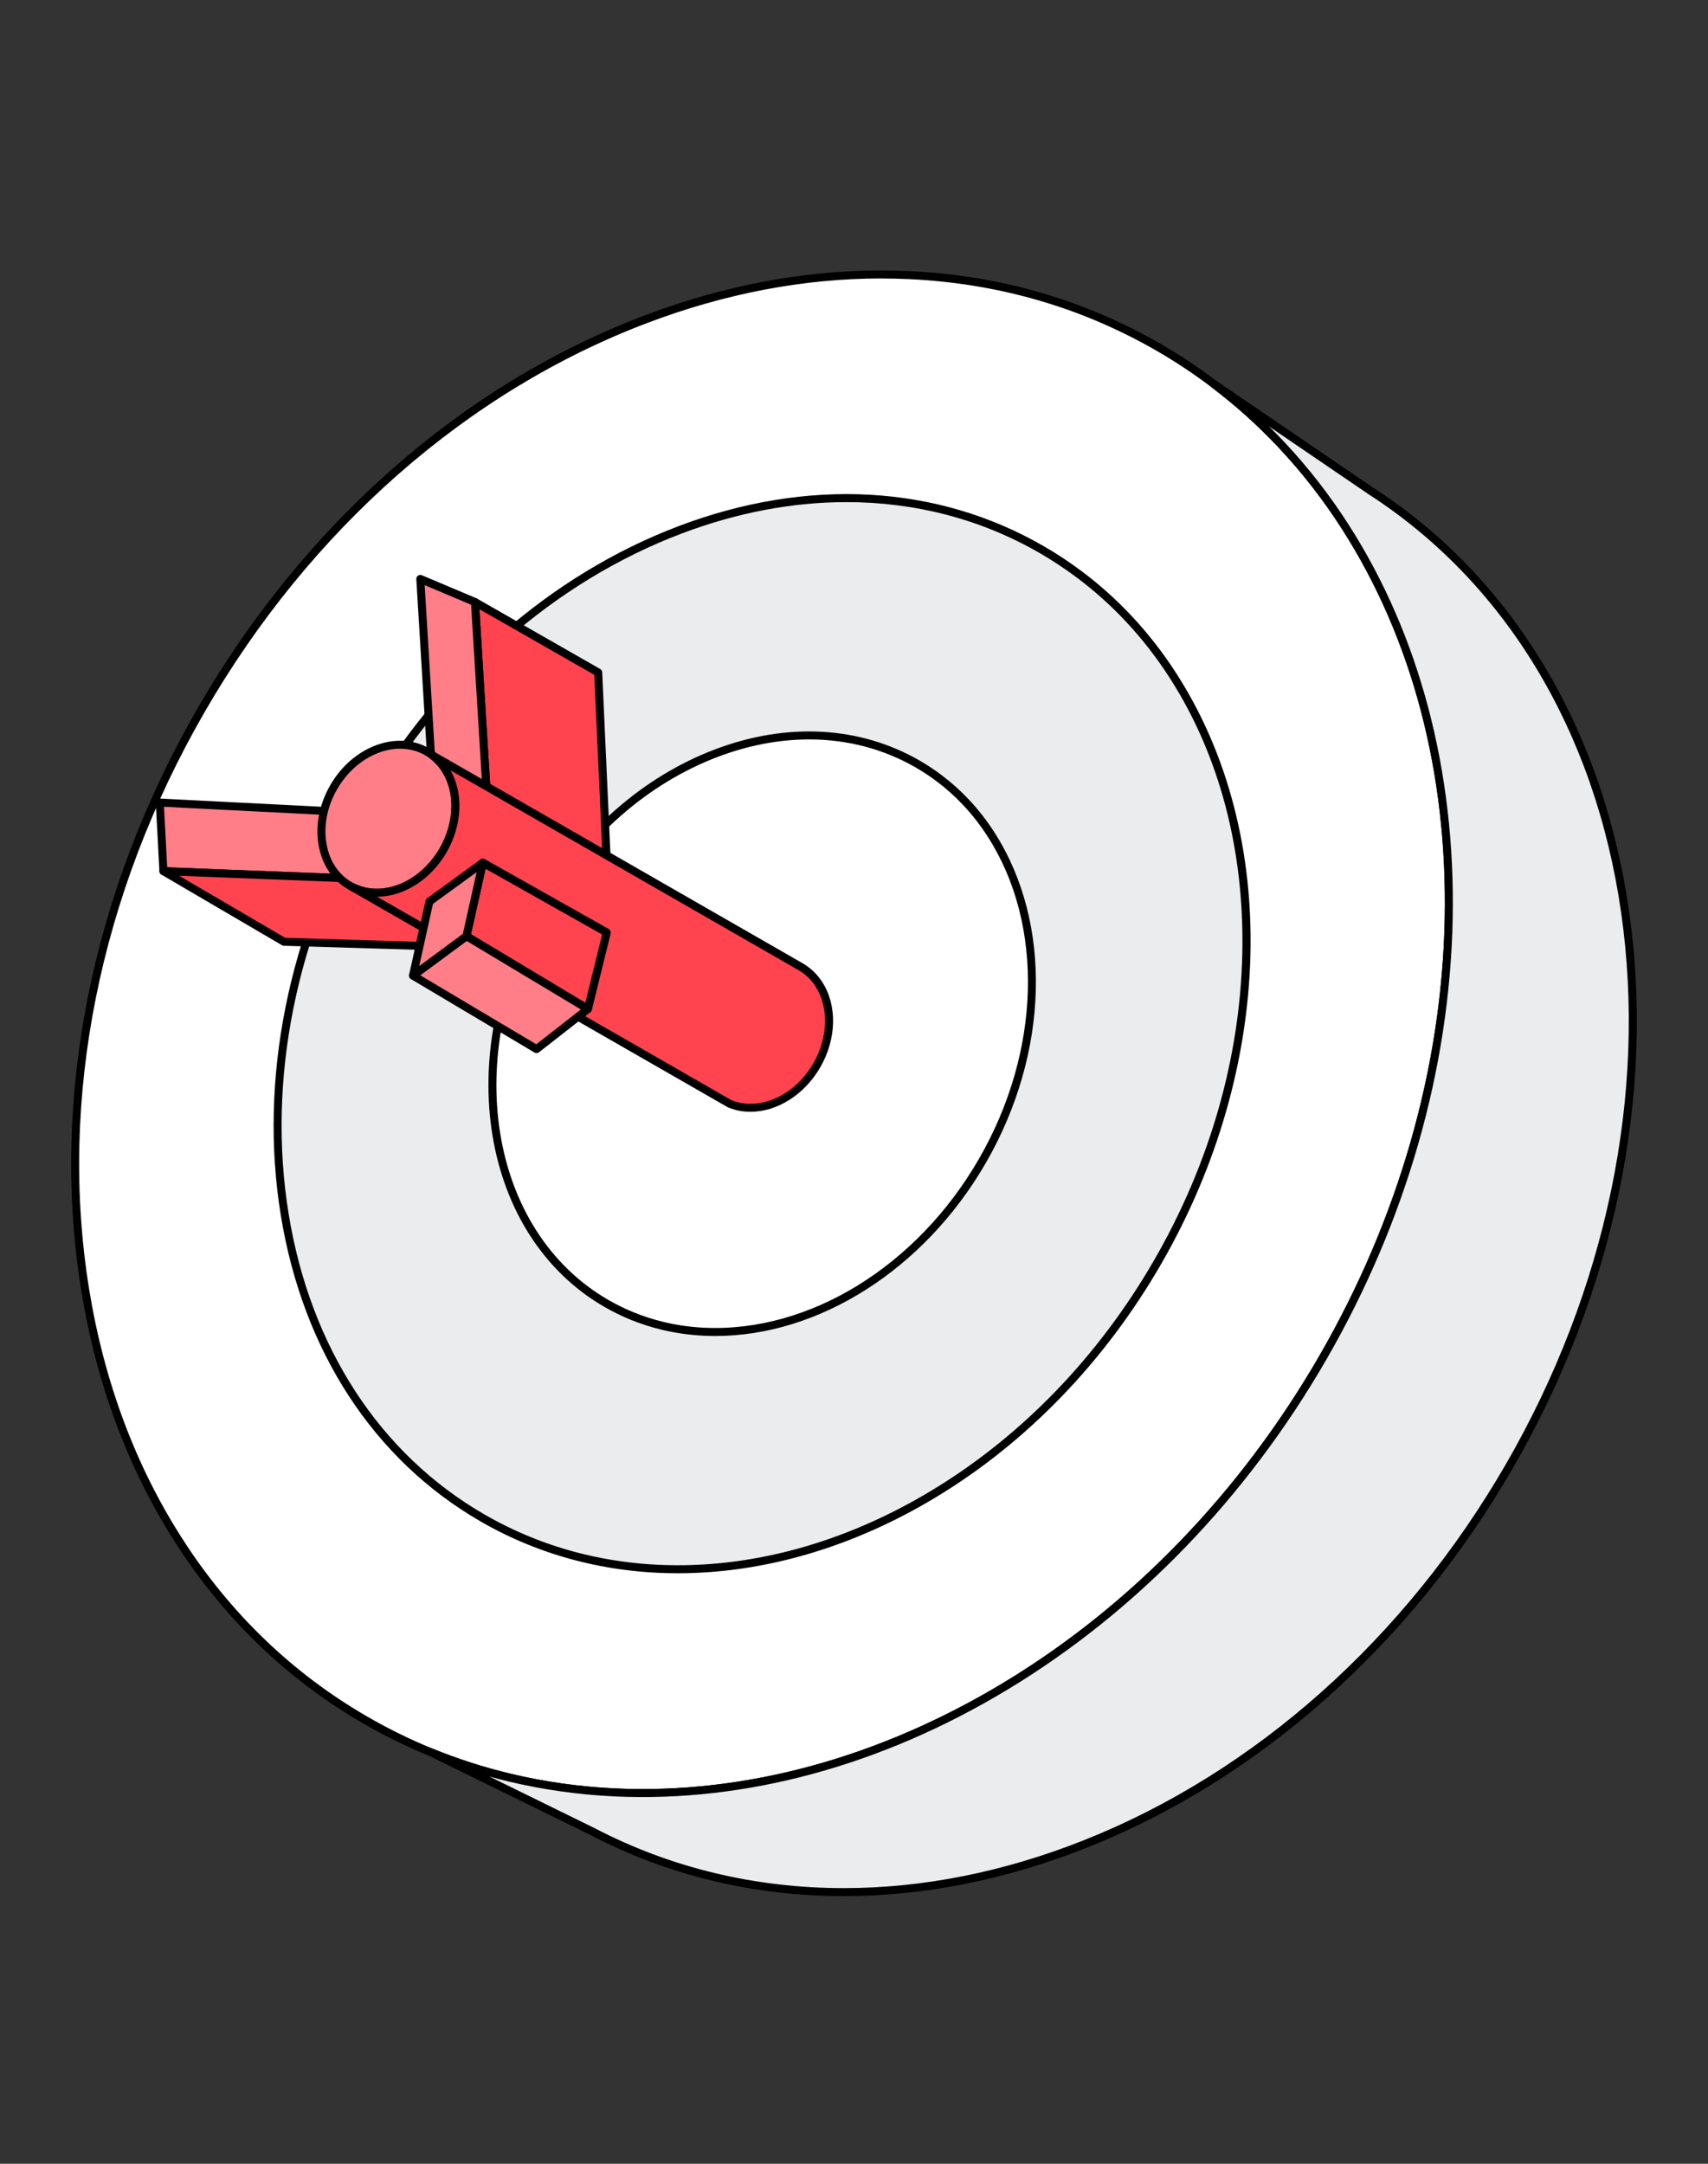 <svg width="120" height="152" viewBox="0 0 120 152" fill="none" xmlns="http://www.w3.org/2000/svg">
<rect x="0" y="0" width="120" height="152" fill="#333333" stroke="none"/>
<g id="illustration / deriv / light / mission" clip-path="url(#clip0_2614_349)">
<g id="Mission">
<g id="Group">
<g id="Group_2">
<path id="Vector" d="M92.942 95.368C81.401 115.357 61.564 126.769 43.186 125.911C40.68 125.794 38.203 125.448 35.777 124.866C33.908 124.418 32.071 123.828 30.274 123.093C28.714 122.455 27.185 121.707 25.695 120.848C3.934 108.283 -1.24 76.505 14.137 49.87C29.515 23.234 59.624 11.826 81.384 24.389C82.74 25.173 84.033 26.03 85.26 26.96C86.974 28.253 88.562 29.682 90.017 31.23C91.7 33.017 93.208 34.962 94.536 37.04C104.448 52.527 104.475 75.393 92.942 95.368Z" fill="white"/>
<path id="Vector_2" d="M45.15 126.239C44.489 126.239 43.831 126.223 43.174 126.192C40.636 126.073 38.124 125.718 35.712 125.139C33.822 124.686 31.957 124.085 30.168 123.354C28.595 122.711 27.043 121.95 25.557 121.092C20.198 117.998 15.742 113.713 12.311 108.355C9.001 103.184 6.781 97.237 5.713 90.681C3.52 77.211 6.425 62.669 13.895 49.731C21.365 36.791 32.507 27.003 45.268 22.167C51.48 19.814 57.74 18.763 63.872 19.045C70.228 19.337 76.166 21.052 81.525 24.146C82.883 24.931 84.198 25.803 85.43 26.737C87.139 28.025 88.75 29.473 90.222 31.04C91.898 32.818 93.428 34.786 94.773 36.889C99.741 44.651 102.261 54.209 102.062 64.527C101.858 75.091 98.788 85.804 93.185 95.509C87.578 105.221 79.827 113.24 70.772 118.7C62.558 123.651 53.742 126.24 45.15 126.24V126.239ZM61.924 19.561C56.485 19.561 50.959 20.611 45.468 22.692C32.826 27.482 21.786 37.183 14.382 50.01C6.976 62.836 4.094 77.248 6.267 90.59C7.323 97.07 9.515 102.946 12.784 108.051C16.166 113.333 20.557 117.557 25.837 120.605C27.302 121.45 28.83 122.2 30.382 122.833C32.145 123.554 33.983 124.147 35.844 124.593C38.222 125.165 40.699 125.514 43.202 125.632C52.3 126.057 61.736 123.493 70.486 118.218C79.46 112.808 87.141 104.858 92.702 95.228C98.257 85.606 101.301 74.986 101.503 64.517C101.7 54.31 99.21 44.861 94.303 37.193C92.977 35.119 91.468 33.179 89.816 31.424C88.366 29.881 86.778 28.455 85.095 27.186C83.88 26.266 82.586 25.407 81.247 24.635C75.967 21.587 70.114 19.896 63.85 19.608C63.21 19.578 62.568 19.564 61.925 19.564L61.924 19.561Z" fill="black"/>
</g>
<g id="Group_3">
<path id="Vector_3" d="M81.329 88.663C73.19 102.76 59.199 110.81 46.238 110.205C44.471 110.122 42.723 109.878 41.013 109.468C39.695 109.152 38.399 108.737 37.131 108.217C36.031 107.768 34.953 107.24 33.903 106.634C18.555 97.772 14.905 75.36 25.75 56.575C36.597 37.789 57.83 29.744 73.177 38.604C74.133 39.157 75.046 39.761 75.91 40.416C77.119 41.329 78.24 42.337 79.264 43.427C80.452 44.688 81.515 46.06 82.451 47.524C89.442 58.447 89.461 74.574 81.328 88.661L81.329 88.663Z" fill="#EBECEE"/>
<path id="Vector_4" d="M47.624 110.518C47.157 110.518 46.691 110.507 46.226 110.486C44.43 110.402 42.654 110.15 40.947 109.74C39.611 109.42 38.291 108.995 37.025 108.477C35.912 108.022 34.814 107.483 33.762 106.876C26.266 102.548 21.28 94.91 19.728 85.371C18.178 75.852 20.23 65.576 25.509 56.434C30.786 47.293 38.66 40.377 47.679 36.959C56.717 33.535 65.824 34.032 73.32 38.361C74.282 38.915 75.212 39.533 76.083 40.193C77.292 41.104 78.432 42.129 79.472 43.236C80.657 44.494 81.741 45.887 82.691 47.375C89.975 58.753 89.535 75.014 81.574 88.803C77.612 95.665 72.137 101.33 65.738 105.188C59.932 108.687 53.7 110.517 47.624 110.517V110.518ZM59.471 35.272C55.688 35.272 51.777 36.008 47.875 37.485C38.978 40.857 31.206 47.685 25.993 56.715C20.781 65.745 18.751 75.889 20.281 85.281C21.807 94.651 26.694 102.148 34.043 106.391C35.072 106.984 36.147 107.511 37.238 107.957C38.478 108.464 39.769 108.881 41.079 109.194C42.753 109.596 44.493 109.841 46.252 109.924C52.653 110.223 59.292 108.419 65.448 104.707C71.765 100.899 77.173 95.303 81.087 88.522C84.998 81.749 87.14 74.272 87.283 66.903C87.422 59.721 85.67 53.072 82.218 47.678C81.286 46.219 80.225 44.855 79.064 43.622C78.044 42.537 76.928 41.535 75.745 40.642C74.891 39.995 73.98 39.391 73.04 38.848C68.921 36.47 64.301 35.272 59.474 35.272H59.471Z" fill="black"/>
</g>
<g id="Group_4">
<path id="Vector_5" d="M69.017 81.555C64.484 89.406 56.693 93.889 49.474 93.552C48.49 93.506 47.517 93.37 46.564 93.141C45.83 92.965 45.108 92.734 44.402 92.445C43.79 92.195 43.189 91.9 42.604 91.563C34.056 86.628 32.024 74.147 38.063 63.683C44.104 53.222 55.931 48.741 64.477 53.675C65.009 53.983 65.518 54.32 65.999 54.685C66.673 55.193 67.296 55.754 67.868 56.362C68.529 57.064 69.121 57.828 69.642 58.644C73.535 64.727 73.546 73.709 69.016 81.553L69.017 81.555Z" fill="white"/>
<path id="Vector_6" d="M50.251 93.85C49.987 93.85 49.724 93.844 49.46 93.832C48.452 93.784 47.456 93.643 46.498 93.413C45.748 93.233 45.007 92.995 44.295 92.704C43.671 92.449 43.054 92.147 42.463 91.806C33.796 86.801 31.712 74.123 37.821 63.543C40.774 58.427 45.181 54.557 50.231 52.643C55.3 50.723 60.409 51.002 64.618 53.432C65.158 53.744 65.679 54.091 66.169 54.461C66.847 54.974 67.489 55.548 68.073 56.17C68.738 56.876 69.346 57.658 69.879 58.493C73.96 64.868 73.718 73.977 69.26 81.695C64.955 89.152 57.563 93.851 50.251 93.851V93.85ZM56.843 51.944C54.751 51.944 52.588 52.351 50.43 53.168C45.501 55.036 41.196 58.82 38.308 63.824C32.354 74.135 34.345 86.47 42.745 91.319C43.314 91.647 43.908 91.938 44.51 92.183C45.195 92.464 45.908 92.693 46.631 92.867C47.555 93.089 48.517 93.225 49.49 93.27C56.85 93.615 64.42 88.959 68.776 81.413C73.129 73.874 73.378 64.995 69.409 58.794C68.894 57.988 68.308 57.234 67.667 56.553C67.104 55.954 66.488 55.401 65.834 54.908C65.362 54.551 64.859 54.217 64.34 53.917C62.066 52.604 59.513 51.943 56.846 51.943L56.843 51.944Z" fill="black"/>
</g>
<g id="Group_5">
<path id="Vector_7" d="M34.179 55.474L33.369 42.29L42.028 47.24L42.628 60.466L34.179 55.474Z" fill="#FF444F"/>
<path id="Vector_8" d="M42.628 60.747C42.578 60.747 42.529 60.734 42.484 60.708L34.036 55.715C33.956 55.668 33.904 55.584 33.898 55.491L33.088 42.307C33.083 42.205 33.133 42.106 33.22 42.052C33.307 41.997 33.418 41.995 33.508 42.046L42.169 46.996C42.251 47.044 42.305 47.131 42.31 47.228L42.908 60.455C42.913 60.557 42.861 60.656 42.772 60.708C42.727 60.734 42.678 60.748 42.628 60.748V60.747ZM34.45 55.308L42.323 59.961L41.754 47.407L33.679 42.793L34.449 55.31L34.45 55.308Z" fill="black"/>
</g>
<g id="Group_6">
<path id="Vector_9" d="M25.774 61.752L11.48 61.197L11.225 56.377L24.622 57.059L25.774 61.752Z" fill="#FF7E88"/>
<path id="Vector_10" d="M25.774 62.033C25.774 62.033 25.767 62.033 25.763 62.033L11.47 61.478C11.326 61.472 11.209 61.357 11.201 61.213L10.945 56.392C10.941 56.312 10.97 56.235 11.027 56.178C11.083 56.122 11.16 56.093 11.24 56.097L24.637 56.779C24.761 56.785 24.866 56.872 24.895 56.993L26.048 61.686C26.069 61.772 26.048 61.861 25.993 61.93C25.94 61.996 25.86 62.034 25.776 62.034L25.774 62.033ZM11.747 60.926L25.412 61.457L24.398 57.328L11.521 56.673L11.747 60.928V60.926Z" fill="black"/>
</g>
<g id="Group_7">
<path id="Vector_11" d="M33.369 42.29L29.528 40.669L30.296 53.341L34.179 55.474L33.369 42.29Z" fill="#FF7E88"/>
<path id="Vector_12" d="M34.179 55.755C34.133 55.755 34.087 55.743 34.044 55.719L30.161 53.586C30.077 53.539 30.022 53.452 30.017 53.357L29.249 40.684C29.243 40.587 29.288 40.495 29.367 40.438C29.445 40.382 29.549 40.371 29.638 40.409L33.477 42.03C33.575 42.072 33.642 42.165 33.648 42.272L34.459 55.456C34.464 55.558 34.415 55.655 34.328 55.71C34.282 55.739 34.23 55.753 34.178 55.753L34.179 55.755ZM30.567 53.17L33.867 54.984L33.098 42.482L29.836 41.105L30.567 53.172V53.17Z" fill="black"/>
</g>
<g id="Group_8">
<path id="Vector_13" d="M106.052 102.977C91.322 128.489 62.785 139.723 41.613 128.655L30.274 123.093C32.071 123.828 33.908 124.418 35.777 124.866C38.203 125.448 40.681 125.794 43.187 125.912C61.565 126.769 81.401 115.357 92.942 95.368C104.475 75.393 104.448 52.527 94.536 37.04C93.208 34.962 91.7 33.018 90.017 31.23C88.562 29.682 86.975 28.253 85.26 26.96L96.247 34.444C116.268 47.308 120.739 77.538 106.052 102.977Z" fill="#EBECEE"/>
<path id="Vector_14" d="M59.282 133.198C52.998 133.198 46.954 131.764 41.483 128.905L30.151 123.345C30.015 123.278 29.956 123.116 30.02 122.977C30.083 122.838 30.241 122.775 30.382 122.833C32.144 123.554 33.983 124.147 35.844 124.593C38.222 125.165 40.699 125.514 43.202 125.632C52.3 126.058 61.736 123.493 70.486 118.218C79.46 112.808 87.141 104.858 92.702 95.229C98.257 85.606 101.301 74.986 101.503 64.518C101.7 54.31 99.21 44.861 94.303 37.193C92.977 35.119 91.468 33.179 89.816 31.424C88.366 29.881 86.778 28.455 85.095 27.186C85.03 27.137 84.989 27.062 84.984 26.981C84.978 26.899 85.008 26.821 85.065 26.763C85.161 26.668 85.312 26.652 85.423 26.728L96.41 34.214C96.417 34.218 96.424 34.224 96.431 34.229C106.185 40.509 112.582 51.064 114.447 63.956C116.314 76.876 113.42 90.784 106.299 103.118C99.154 115.492 88.522 124.965 76.356 129.796C70.636 132.066 64.866 133.199 59.285 133.199L59.282 133.198ZM34.38 124.794L41.736 128.403C47.127 131.222 53.088 132.635 59.283 132.636C64.796 132.636 70.493 131.517 76.145 129.274C88.193 124.491 98.728 115.102 105.809 102.838C112.867 90.611 115.737 76.832 113.887 64.036C112.045 51.294 105.726 40.869 96.095 34.683C96.084 34.675 96.073 34.667 96.063 34.659L89.165 29.959C89.524 30.312 89.876 30.673 90.222 31.04C91.898 32.818 93.428 34.786 94.773 36.889C99.741 44.651 102.261 54.209 102.062 64.527C101.858 75.091 98.788 85.804 93.185 95.509C87.578 105.221 79.827 113.24 70.772 118.7C61.927 124.033 52.383 126.623 43.172 126.194C40.634 126.074 38.123 125.719 35.711 125.141C35.266 125.034 34.821 124.919 34.379 124.795L34.38 124.794Z" fill="black"/>
</g>
<g id="Group_9">
<path id="Vector_15" d="M11.48 61.197L19.952 66.157L29.479 66.444L30.06 63.82L25.774 61.752L11.48 61.197Z" fill="#FF444F"/>
<path id="Vector_16" d="M29.48 66.725C29.48 66.725 29.475 66.725 29.472 66.725L19.945 66.438C19.899 66.438 19.853 66.424 19.812 66.4L11.34 61.44C11.229 61.376 11.175 61.242 11.212 61.119C11.248 60.995 11.364 60.912 11.493 60.917L25.785 61.471C25.823 61.473 25.861 61.482 25.896 61.499L30.182 63.569C30.3 63.625 30.362 63.755 30.334 63.882L29.753 66.505C29.725 66.635 29.61 66.726 29.479 66.726L29.48 66.725ZM20.032 65.878L29.256 66.156L29.739 63.977L25.705 62.03L12.59 61.522L20.034 65.879L20.032 65.878Z" fill="black"/>
</g>
<g id="Group_10">
<g id="Group_11">
<path id="Vector_17" d="M31.13 59.731C30.004 61.679 28.069 62.793 26.278 62.708C26.034 62.697 25.792 62.663 25.555 62.606C25.373 62.562 25.194 62.505 25.019 62.433C24.905 62.387 24.793 62.335 24.682 62.276L24.572 62.214C22.451 60.99 21.946 57.892 23.445 55.294C24.944 52.697 27.88 51.586 30.003 52.81C30.134 52.886 30.261 52.97 30.38 53.061C30.547 53.186 30.702 53.326 30.843 53.477C31.008 53.651 31.155 53.84 31.284 54.044C32.252 55.553 32.253 57.782 31.13 59.731Z" fill="#FF7E88"/>
<path id="Vector_18" d="M26.472 62.993C26.403 62.993 26.334 62.992 26.265 62.989C26.002 62.976 25.74 62.94 25.489 62.879C25.295 62.833 25.102 62.771 24.914 62.694C24.789 62.644 24.666 62.586 24.551 62.524L24.436 62.46C23.333 61.824 22.603 60.708 22.375 59.315C22.152 57.945 22.445 56.467 23.204 55.155C24.777 52.429 27.891 51.268 30.144 52.568C30.286 52.649 30.422 52.741 30.553 52.839C30.724 52.967 30.891 53.117 31.05 53.285C31.227 53.472 31.385 53.677 31.523 53.895C32.577 55.54 32.52 57.886 31.374 59.872C30.267 61.789 28.361 62.995 26.473 62.995L26.472 62.993ZM28.109 52.593C26.469 52.593 24.721 53.646 23.689 55.435C22.996 56.635 22.726 57.98 22.93 59.224C23.129 60.447 23.762 61.422 24.714 61.971L24.821 62.032C24.913 62.081 25.017 62.13 25.125 62.173C25.288 62.239 25.454 62.293 25.621 62.333C25.839 62.387 26.063 62.417 26.292 62.429C28.04 62.513 29.844 61.397 30.888 59.592C31.929 57.785 31.992 55.668 31.05 54.197C30.93 54.008 30.793 53.831 30.641 53.67C30.505 53.525 30.362 53.396 30.215 53.287C30.102 53.201 29.986 53.123 29.865 53.054C29.325 52.742 28.725 52.595 28.11 52.595L28.109 52.593Z" fill="black"/>
</g>
<g id="Group_12">
<path id="Vector_19" d="M57.382 74.837C56.256 76.786 54.322 77.899 52.53 77.815C52.286 77.804 52.045 77.77 51.807 77.713C51.626 77.669 51.447 77.611 51.271 77.54L50.434 77.06L24.682 62.276C24.793 62.334 24.905 62.386 25.019 62.433C25.194 62.504 25.373 62.562 25.555 62.605C25.792 62.663 26.034 62.697 26.278 62.708C28.069 62.792 30.004 61.679 31.13 59.73C32.253 57.782 32.252 55.552 31.284 54.043C31.155 53.84 31.008 53.65 30.843 53.476C30.702 53.326 30.547 53.185 30.38 53.06L56.255 67.916C56.387 67.993 56.513 68.076 56.633 68.168C56.8 68.293 56.954 68.433 57.096 68.583C57.26 68.757 57.407 68.947 57.537 69.15C58.504 70.659 58.507 72.889 57.382 74.837Z" fill="#FF444F"/>
<path id="Vector_20" d="M52.724 78.1C52.655 78.1 52.587 78.099 52.518 78.096C52.254 78.083 51.993 78.047 51.741 77.985C51.546 77.939 51.352 77.875 51.166 77.8C51.155 77.795 51.143 77.79 51.132 77.783L24.543 62.519C24.41 62.443 24.363 62.273 24.438 62.139C24.512 62.005 24.679 61.956 24.815 62.027C24.913 62.079 25.019 62.128 25.127 62.172C25.29 62.238 25.455 62.291 25.622 62.332C25.84 62.385 26.065 62.416 26.294 62.427C28.041 62.511 29.845 61.395 30.89 59.59C31.93 57.785 31.995 55.666 31.051 54.195C30.932 54.007 30.794 53.83 30.643 53.669C30.506 53.524 30.363 53.395 30.216 53.285C30.096 53.197 30.069 53.03 30.15 52.906C30.231 52.783 30.396 52.743 30.525 52.816L56.399 67.672C56.552 67.762 56.686 67.85 56.808 67.945C56.979 68.072 57.146 68.222 57.305 68.391C57.48 68.578 57.64 68.783 57.778 69C58.834 70.647 58.775 72.993 57.629 74.978C56.522 76.894 54.617 78.1 52.728 78.1H52.724ZM51.395 77.287C51.55 77.349 51.711 77.401 51.873 77.44C52.091 77.494 52.316 77.525 52.544 77.536C54.291 77.618 56.096 76.504 57.141 74.698C58.182 72.893 58.245 70.776 57.302 69.303C57.183 69.115 57.045 68.938 56.894 68.777C56.757 68.632 56.614 68.505 56.467 68.394C56.36 68.312 56.246 68.237 56.116 68.159L31.659 54.118C32.572 55.748 32.471 57.974 31.377 59.872C30.275 61.78 28.381 62.985 26.5 62.994L51.399 77.289L51.395 77.287Z" fill="black"/>
</g>
</g>
<g id="Group_13">
<path id="Vector_21" d="M33.924 60.6L32.771 65.763L41.305 70.883L42.628 65.506L33.924 60.6Z" fill="#FF444F"/>
<path id="Vector_22" d="M41.305 71.164C41.255 71.164 41.205 71.15 41.16 71.123L32.628 66.003C32.524 65.941 32.472 65.819 32.499 65.701L33.651 60.539C33.671 60.452 33.73 60.38 33.811 60.344C33.893 60.307 33.985 60.312 34.064 60.355L42.768 65.262C42.877 65.323 42.932 65.451 42.903 65.573L41.58 70.949C41.559 71.036 41.497 71.106 41.416 71.141C41.381 71.155 41.344 71.162 41.308 71.162L41.305 71.164ZM33.09 65.627L41.123 70.446L42.303 65.646L34.114 61.031L33.09 65.627Z" fill="black"/>
</g>
<g id="Group_14">
<path id="Vector_23" d="M32.771 65.763L29.017 68.535L37.7 73.699L41.305 70.883L32.771 65.763Z" fill="#FF7E88"/>
<path id="Vector_24" d="M37.699 73.98C37.649 73.98 37.599 73.967 37.555 73.94L28.872 68.777C28.791 68.729 28.741 68.644 28.735 68.549C28.729 68.455 28.773 68.366 28.849 68.309L32.604 65.535C32.695 65.468 32.817 65.462 32.916 65.52L41.448 70.64C41.527 70.688 41.579 70.77 41.584 70.863C41.59 70.956 41.549 71.044 41.476 71.102L37.871 73.918C37.821 73.957 37.76 73.977 37.699 73.977V73.98ZM29.524 68.51L37.678 73.359L40.809 70.914L32.788 66.1L29.524 68.51Z" fill="black"/>
</g>
<g id="Group_15">
<path id="Vector_25" d="M33.924 60.6L30.168 63.33L29.017 68.536L32.771 65.763L33.924 60.6Z" fill="#FF7E88"/>
<path id="Vector_26" d="M29.017 68.816C28.964 68.816 28.91 68.801 28.864 68.771C28.766 68.708 28.718 68.59 28.743 68.475L29.896 63.27C29.911 63.202 29.949 63.143 30.005 63.102L33.761 60.372C33.855 60.303 33.983 60.3 34.079 60.365C34.178 60.429 34.225 60.547 34.199 60.661L33.046 65.823C33.032 65.889 32.993 65.948 32.939 65.987L29.184 68.76C29.135 68.797 29.076 68.815 29.017 68.815V68.816ZM30.419 63.496L29.452 67.866L32.52 65.6L33.487 61.265L30.419 63.496Z" fill="black"/>
</g>
</g>
</g>
</g>
<defs>
<clipPath id="clip0_2614_349">
<rect width="120" height="152" fill="white"/>
</clipPath>
</defs>
</svg>
